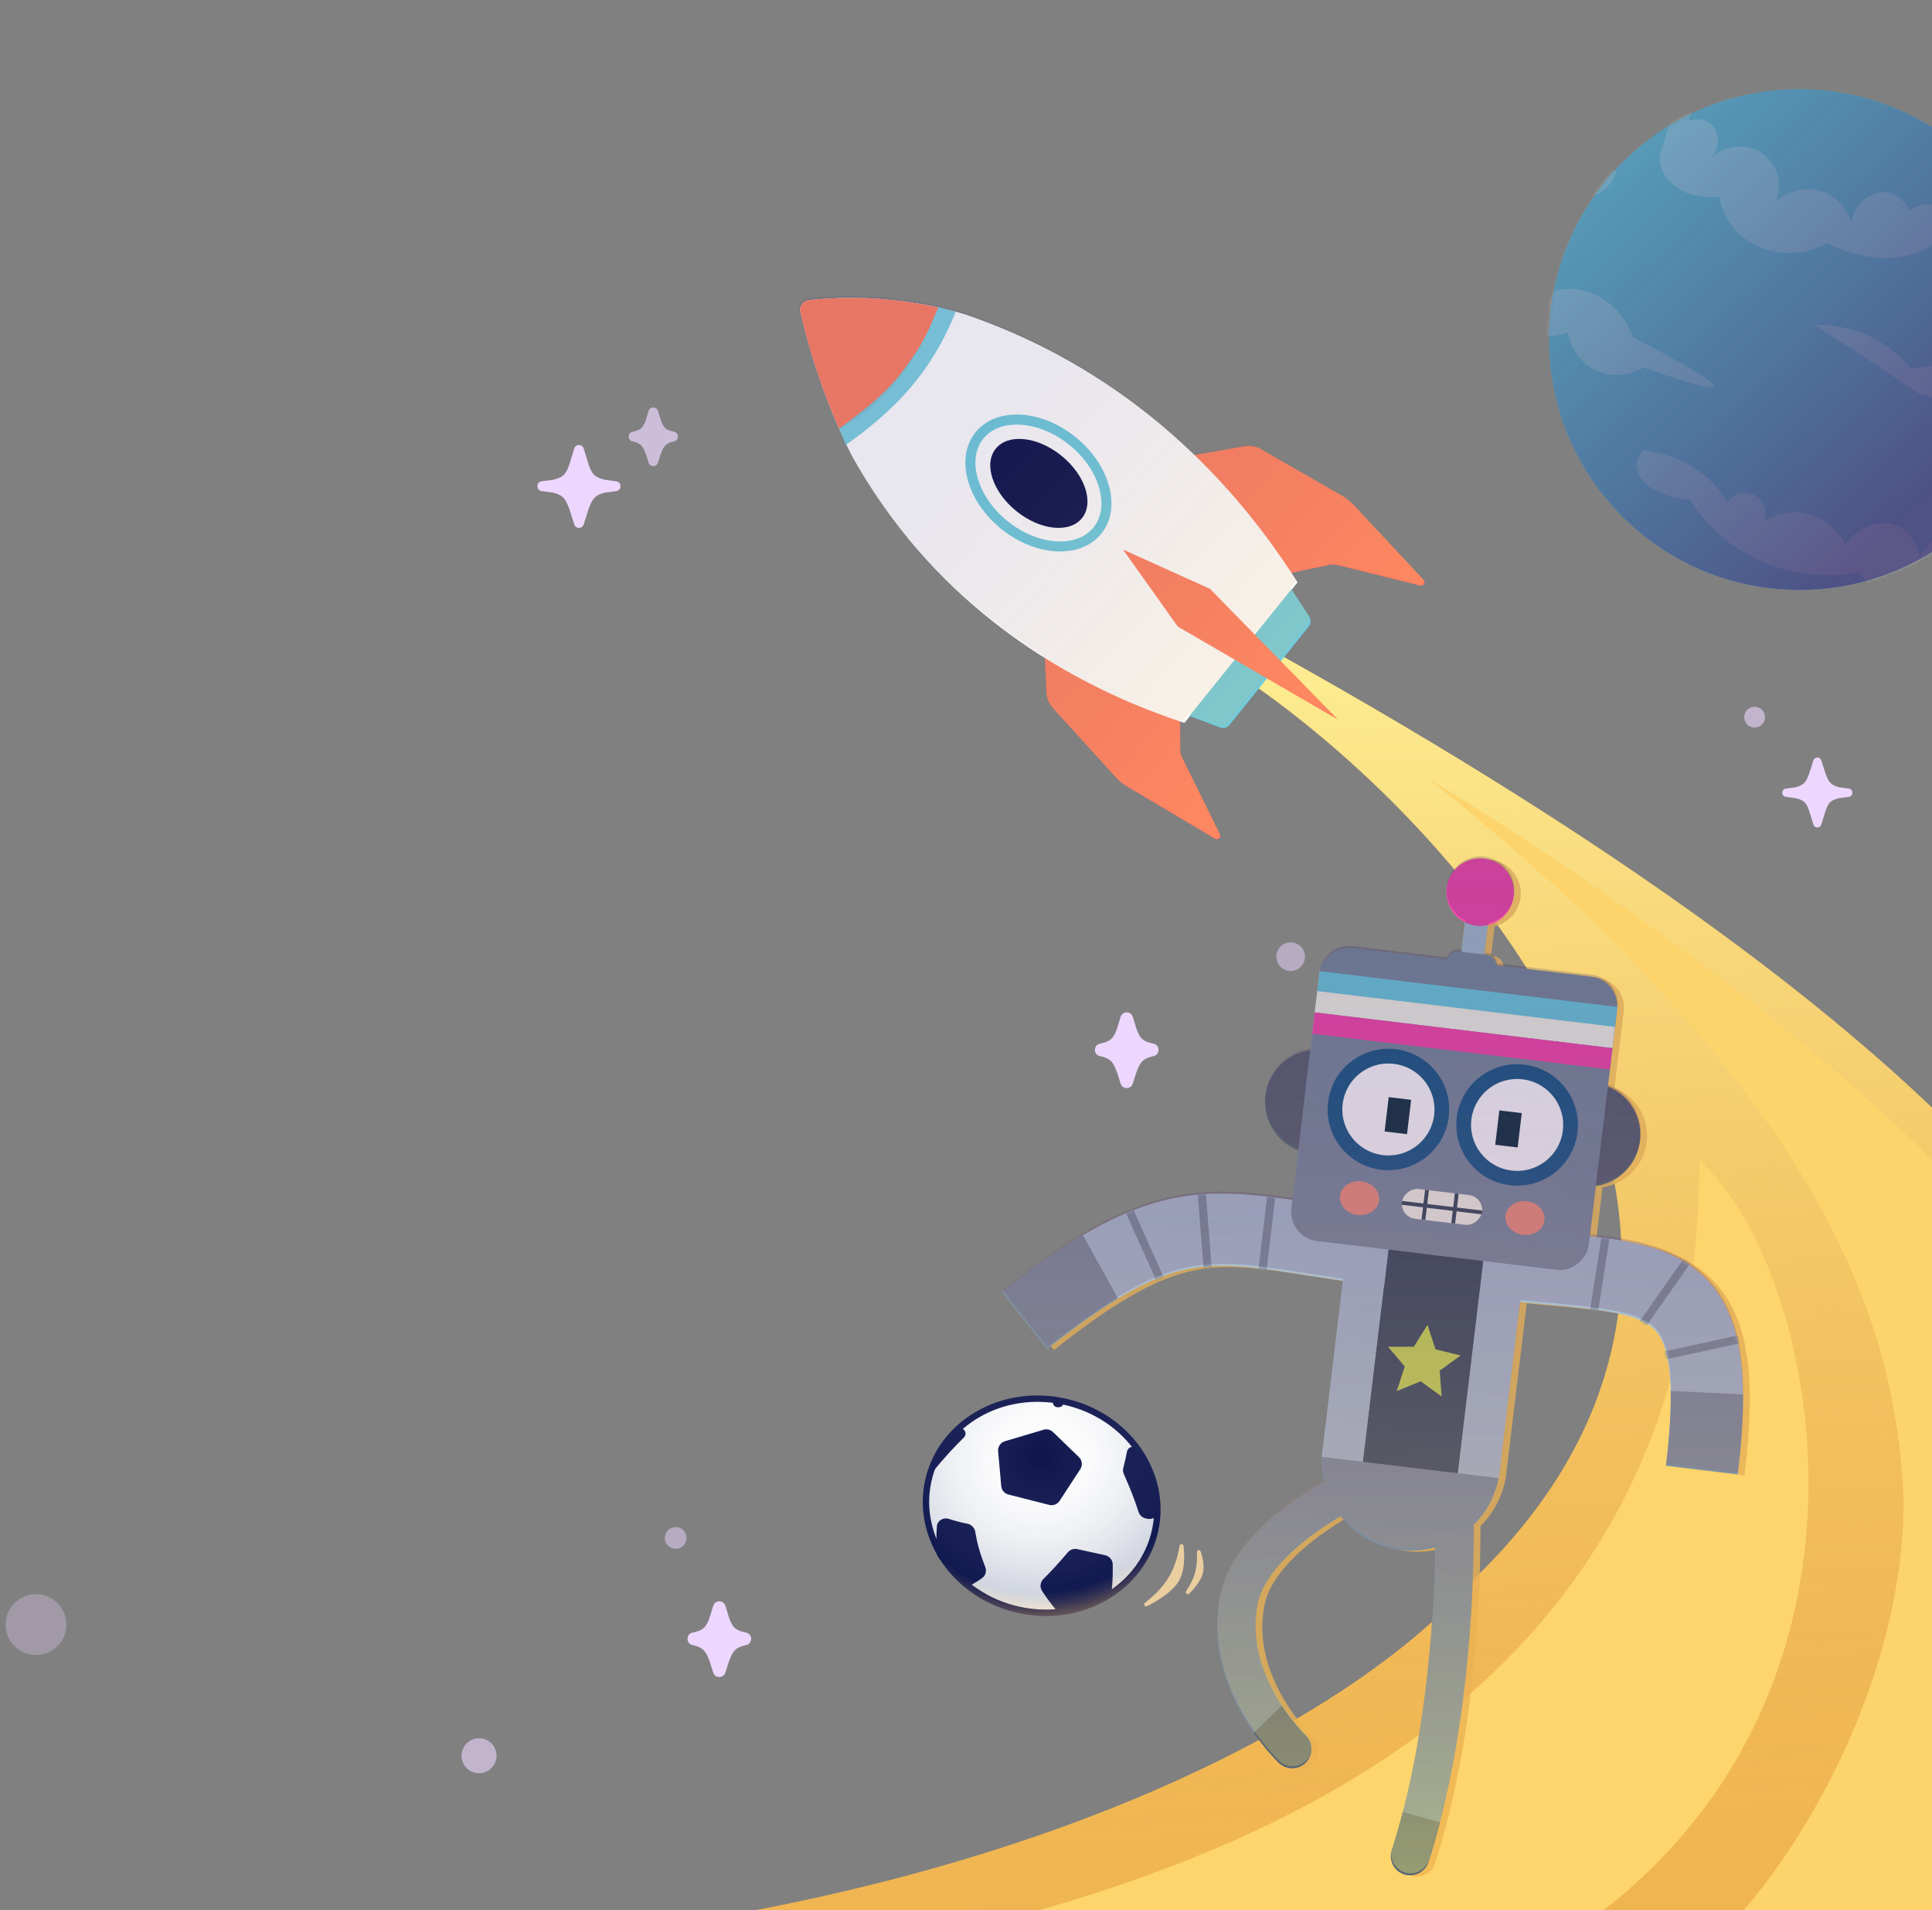 <svg width="607" height="600" viewBox="0 0 607 600" fill="none" xmlns="http://www.w3.org/2000/svg">
<rect x="0" y="0" width="607" height="600" fill="#808080" stroke="none"/>
<g clip-path="url(#clip0_1701_2613)">
<path d="M565.338 185.323C608.782 185.323 644 150.105 644 106.662C644 63.218 608.782 28 565.338 28C521.895 28 486.677 63.218 486.677 106.662C486.677 150.105 521.895 185.323 565.338 185.323Z" fill="#6FCDDF"/>
<mask id="mask0_1701_2613" style="mask-type:alpha" maskUnits="userSpaceOnUse" x="486" y="28" width="159" height="158">
<path d="M565.338 185.323C608.782 185.323 644 150.105 644 106.662C644 63.218 608.782 28 565.338 28C521.895 28 486.677 63.218 486.677 106.662C486.677 150.105 521.895 185.323 565.338 185.323Z" fill="#6FCDDF"/>
</mask>
<g mask="url(#mask0_1701_2613)">
<path opacity="0.3" d="M629.16 146.996C630.242 147.126 632.708 159.414 626.174 169.841C622.194 176.158 616.526 179.187 613.756 180.442C613.107 182.043 610.771 187.105 605.579 189.139C598.742 191.822 589.526 188.317 584.334 179.793C579.574 180.615 563.435 182.865 547.599 173.346C538.859 168.067 533.624 161.318 530.898 157.034C521.119 156.212 514.499 151.496 514.196 146.693C514.11 145.741 514.239 143.924 516.057 141.544C519.085 141.76 524.018 142.496 529.34 145.222C536.955 149.159 541.066 154.914 542.796 157.726C544.614 155.044 548.162 154.092 551.017 155.476C554.046 156.947 555.431 160.625 554.133 163.827C555.388 163.048 560.277 160.106 566.724 161.188C575.421 162.659 579.358 170.231 579.791 171.053C584.031 164.952 591.43 162.875 596.709 165.514C601.858 168.067 602.939 174.125 603.069 174.861C609.04 166.942 614.362 163.005 618.256 160.842C619.641 160.063 622.237 158.765 624.617 155.952C628.468 151.409 628.511 146.866 629.16 146.952V146.996Z" fill="#E9F6F9"/>
<path opacity="0.3" d="M507.965 53.434C507.792 54.126 506.581 58.583 502.081 60.876C496.716 63.559 491.567 60.66 491.177 60.443C491.264 61.395 491.74 66.544 488.365 69.919C484.384 73.857 476.553 73.987 470.495 68.924C472.702 70.309 473.827 72.905 473.308 75.458C472.832 77.924 470.971 79.871 468.505 80.433C469.11 80.304 474.476 79.222 478.976 82.986C483.735 87.01 483.259 92.938 483.216 93.457C485.25 92.332 489.836 90.169 495.547 90.904C503.336 91.899 510.042 97.741 513.071 105.918C530.551 115.091 539.075 120.24 538.513 121.452C538.037 122.49 530.681 120.5 516.359 115.394C511.427 118.423 505.24 118.596 500.35 115.827C493.99 112.192 492.821 105.356 492.692 104.491C482.956 107.346 474.13 104.62 471.144 98.952C470.582 97.871 469.543 95.318 470.279 91.294C469.933 91.207 461.755 89.044 459.938 81.948C459.202 79.135 459.765 76.669 460.24 75.284C455.568 72.818 454.096 66.934 456.649 62.953C458.899 59.448 463.875 58.107 468.029 60.227C469.803 57.804 472.702 54.689 477.029 53.477C481.355 52.266 484.557 53.694 489.23 54.472C493.471 55.165 499.701 55.511 507.922 53.391L507.965 53.434Z" fill="#E9F6FB"/>
<path opacity="0.3" d="M646.683 93.465C650.924 96.32 658.496 102.248 664.121 112.503C668.447 120.378 669.962 127.69 670.524 132.363C670.524 133.315 670.265 138.896 666.024 142.098C661.265 145.69 653.303 144.911 647.722 139.286C644.217 140.497 639.544 141.406 634.525 140.151C627.689 138.42 625.352 133.791 617.088 129.118C613.583 127.127 608.954 125.051 602.982 123.753C598.569 120.724 594.026 117.695 589.483 114.666C582.906 110.296 576.373 106.099 569.926 102.032C573.949 101.945 582.646 102.335 591.343 107.787C595.584 110.426 598.569 113.498 600.516 115.921C601.598 115.661 619.9 111.335 629.506 122.368C630.891 123.969 632.578 126.392 633.66 129.94C636.515 128.382 641.751 126.002 648.457 126.132C650.967 126.132 653.174 126.522 654.991 126.998C653.736 125.656 652.049 123.536 651.183 120.551C649.106 113.758 653.13 109.388 651.659 102.465C651.183 100.171 649.972 97.013 646.64 93.551L646.683 93.465Z" fill="#E9F6F9"/>
<path opacity="0.3" d="M550.412 26.271C546.821 25.665 543.965 26.141 542.321 26.573C540.936 26.92 536.479 28.218 533.191 32.458C531.547 34.621 530.768 36.741 530.422 38.039C530.725 37.91 534.446 36.568 537.215 38.602C539.984 40.679 540.763 45.482 538.08 49.376C542.494 45.265 549.2 44.919 553.96 48.381C558.503 51.712 560.19 57.813 558.07 63.135C562.657 59.284 568.887 58.333 573.95 60.712C579.618 63.352 581.349 68.976 581.608 69.885C582.733 63.828 587.796 59.933 592.512 60.409C597.315 60.885 599.824 65.688 600.041 66.078C600.733 65.602 603.329 63.827 606.877 64.26C609.689 64.606 613.324 66.337 613.8 68.803C614.535 72.698 607.266 77.111 603.416 78.841C591.906 83.99 579.315 78.971 573.95 76.418C571.83 77.587 567.07 79.837 560.796 79.447C558.849 79.317 551.234 78.755 545.436 72.481C541.672 68.414 540.503 63.957 540.071 61.837C531.114 62.789 523.975 58.505 521.985 52.837C521.206 50.631 521.379 47.948 522.85 44.616C524.754 35.184 530.941 27.828 538.902 25.751C543.705 24.497 547.946 25.492 550.369 26.314L550.412 26.271Z" fill="#E9F6FB"/>
</g>
<path opacity="0.6" d="M565.338 185.323C608.782 185.323 644 150.105 644 106.662C644 63.218 608.782 28 565.338 28C521.895 28 486.677 63.218 486.677 106.662C486.677 150.105 521.895 185.323 565.338 185.323Z" fill="url(#paint0_linear_1701_2613)"/>
<path fill-rule="evenodd" clip-rule="evenodd" d="M183.38 140.879C182.931 139.421 180.867 139.421 180.418 140.879L178.787 146.175C177.662 149.167 176.891 149.977 173.637 150.73L170.185 151.19C168.392 151.429 168.392 154.023 170.185 154.262L173.63 154.721C176.902 155.496 177.667 156.676 178.8 159.699L178.808 159.678L180.423 164.748C180.881 166.187 182.917 166.187 183.375 164.748L184.99 159.678L184.998 159.699C186.131 156.676 186.896 155.496 190.167 154.721L193.613 154.262C195.406 154.023 195.406 151.429 193.613 151.19L190.16 150.73C186.907 149.977 186.136 149.167 185.01 146.175L183.38 140.879Z" fill="#EDD7FF"/>
<path opacity="0.7" fill-rule="evenodd" clip-rule="evenodd" d="M206.732 129.093C206.284 127.636 204.22 127.636 203.771 129.093L202.851 132.08C201.984 134.386 201.388 135.01 198.881 135.591L198.855 135.594C197.062 135.833 197.062 138.427 198.855 138.666L198.874 138.669C201.398 139.267 201.988 140.177 202.862 142.508L202.868 142.492L203.775 145.341C204.234 146.78 206.27 146.78 206.728 145.341L207.636 142.492L207.642 142.508C208.516 140.177 209.106 139.267 211.629 138.669L211.649 138.666C213.442 138.427 213.442 135.833 211.649 135.594L211.622 135.591C209.114 135.01 208.519 134.385 207.651 132.078L206.732 129.093Z" fill="#EDD7FF"/>
<path fill-rule="evenodd" clip-rule="evenodd" d="M227.905 504.411C227.325 502.53 224.661 502.53 224.082 504.411L222.896 508.264C221.775 511.242 221.008 512.048 217.769 512.798L217.736 512.803C215.422 513.111 215.422 516.459 217.736 516.768L217.762 516.771C221.019 517.543 221.78 518.718 222.908 521.726L222.916 521.706L224.088 525.384C224.679 527.241 227.307 527.241 227.899 525.384L229.071 521.706L229.078 521.726C230.206 518.718 230.968 517.543 234.225 516.771L234.251 516.768C236.565 516.459 236.565 513.111 234.251 512.803L234.218 512.798C230.979 512.048 230.211 511.242 229.091 508.264L227.905 504.411Z" fill="#EDD7FF"/>
<path fill-rule="evenodd" clip-rule="evenodd" d="M355.905 319.411C355.325 317.53 352.661 317.53 352.082 319.411L350.896 323.264C349.775 326.242 349.008 327.048 345.769 327.798L345.736 327.803C343.422 328.111 343.422 331.459 345.736 331.768L345.762 331.771C349.019 332.543 349.78 333.718 350.908 336.726L350.916 336.706L352.088 340.384C352.679 342.241 355.307 342.241 355.899 340.384L357.071 336.706L357.078 336.726C358.206 333.718 358.968 332.543 362.225 331.771L362.251 331.768C364.565 331.459 364.565 328.111 362.251 327.803L362.218 327.798C358.979 327.048 358.211 326.242 357.091 323.264L355.905 319.411Z" fill="#EDD7FF"/>
<path fill-rule="evenodd" clip-rule="evenodd" d="M569.729 259C570.108 260.231 571.85 260.231 572.229 259L573.605 254.53C574.555 252.005 575.206 251.322 577.951 250.686L580.865 250.298C582.379 250.096 582.379 247.907 580.865 247.705L577.957 247.318C575.196 246.663 574.551 245.668 573.594 243.117L573.588 243.134L572.225 238.855C571.838 237.641 570.12 237.641 569.733 238.855L568.37 243.134L568.363 243.117C567.407 245.668 566.761 246.663 564 247.318L561.092 247.705C559.579 247.907 559.579 250.096 561.092 250.298L564.006 250.686C566.752 251.322 567.403 252.005 568.353 254.53L569.729 259Z" fill="#EDD7FF"/>
<circle opacity="0.5" cx="405.5" cy="300.5" r="4.5" fill="#EDD7FF"/>
<circle opacity="0.6" cx="551.269" cy="225.269" r="3.269" transform="rotate(-180 551.269 225.269)" fill="#EDD7FF"/>
<circle opacity="0.6" cx="150.508" cy="551.507" r="5.5" transform="rotate(-168.219 150.508 551.507)" fill="#EDD7FF"/>
<circle opacity="0.3" cx="11.306" cy="510.306" r="9.556" transform="rotate(-168.219 11.306 510.306)" fill="#EDD7FF"/>
<circle opacity="0.5" cx="212.277" cy="483.086" r="3.422" transform="rotate(-168.219 212.277 483.086)" fill="#EDD7FF"/>
<path fill-rule="evenodd" clip-rule="evenodd" d="M394.398 215.454C471.17 269.596 570 395 461.59 497.41L461.594 497.762C421.984 542.548 308.06 603.804 127.499 613L122 624.5L462.886 616.368L462.908 618.361L671.636 616.086L669.69 437.575C662.643 405.895 617.701 326.098 402.704 206.009L394.398 215.454Z" fill="#EFB450"/>
<path fill-rule="evenodd" clip-rule="evenodd" d="M394.398 215.454C471.17 269.596 570 395 461.59 497.41L461.594 497.762C421.984 542.548 308.06 603.804 127.499 613L122 624.5L462.886 616.368L462.908 618.361L671.636 616.086L669.69 437.575C662.643 405.895 617.701 326.098 402.704 206.009L394.398 215.454Z" fill="url(#paint1_linear_1701_2613)"/>
<path d="M638.338 401.436C600.112 344.249 495.93 272.98 448.616 244.494C581.777 350.249 595.591 424.903 598.081 469.879C598.74 530.375 561.702 588.282 539.588 608.524L615.584 607.696L640.07 560.427C671.223 482.483 651.895 421.956 638.338 401.436Z" fill="#FDD46C"/>
<path d="M469.723 621.287C605 554 574 400 533.929 364.463C533.929 592 278.001 609.5 192 628.5L469.723 621.287Z" fill="#FDD56C"/>
<path d="M327.639 190.861L328.786 217.52C328.855 219.306 329.57 221.054 330.795 222.375L350.801 244.399C351.749 245.441 352.833 246.314 354.053 247.017L381.778 263.476C382.672 264.029 383.769 263.014 383.296 262.075L371.459 238.086C371.027 237.236 370.799 236.271 370.822 235.341L370.733 218.186L327.7 190.855L327.639 190.861Z" fill="#FF5F3C"/>
<path d="M327.639 190.861L328.786 217.52C328.855 219.306 329.57 221.054 330.795 222.375L350.801 244.399C351.749 245.441 352.833 246.314 354.053 247.017L381.778 263.476C382.672 264.029 383.769 263.014 383.296 262.075L371.459 238.086C371.027 237.236 370.799 236.271 370.822 235.341L370.733 218.186L327.7 190.855L327.639 190.861Z" fill="white" fill-opacity="0.2"/>
<path d="M364.754 144.762L391.043 140.192C392.802 139.878 394.662 140.203 396.214 141.118L422.002 155.961C423.222 156.665 424.306 157.537 425.254 158.579L447.252 182.151C447.983 182.907 447.225 184.195 446.207 183.934L420.244 177.49C419.322 177.25 418.33 177.233 417.426 177.455L400.648 181.029L364.76 144.823L364.754 144.762Z" fill="#FF5F3C"/>
<path d="M364.754 144.762L391.043 140.192C392.802 139.878 394.662 140.203 396.214 141.118L422.002 155.961C423.222 156.665 424.306 157.537 425.254 158.579L447.252 182.151C447.983 182.907 447.225 184.195 446.207 183.934L420.244 177.49C419.322 177.25 418.33 177.233 417.426 177.455L400.648 181.029L364.76 144.823L364.754 144.762Z" fill="white" fill-opacity="0.2"/>
<path d="M407.629 182.966L372.124 227.067C350.611 220.019 314.571 204.458 285.729 169.625C278.151 160.454 272.155 151.328 267.428 142.777C264.108 136.085 260.736 128.346 257.687 119.583C255.001 111.894 252.979 104.628 251.458 97.988C251.049 96.208 252.284 94.466 254.118 94.268C261.122 93.543 269.592 93.216 279.123 94.135C288.431 94.985 296.446 96.749 302.994 98.67C312.369 101.864 322.441 106.065 332.855 111.713C371.553 132.709 394.897 162.723 407.69 182.96L407.629 182.966Z" fill="white"/>
<path d="M294.885 96.608C290.135 95.574 284.874 94.689 279.124 94.135C269.626 93.243 261.156 93.57 254.119 94.268C252.284 94.466 251.05 96.207 251.458 97.988C252.98 104.627 255.001 111.893 257.687 119.582C259.606 125.035 261.634 130.073 263.684 134.738C278.724 126.805 288.738 112.426 294.851 96.58L294.885 96.608Z" fill="#FF5F3C"/>
<path d="M294.885 96.608C290.135 95.574 284.874 94.689 279.124 94.135C269.626 93.243 261.156 93.57 254.119 94.268C252.284 94.466 251.05 96.207 251.458 97.988C252.98 104.627 255.001 111.893 257.687 119.582C259.606 125.035 261.634 130.073 263.684 134.738C278.724 126.805 288.738 112.426 294.851 96.58L294.885 96.608Z" fill="white" fill-opacity="0.2"/>
<path d="M411.139 196.844L386.351 227.633C385.615 228.548 384.384 228.897 383.258 228.493L373.714 224.884L405.756 185.086L411.318 193.639C411.981 194.619 411.875 195.93 411.139 196.844Z" fill="#6FCDDF"/>
<path opacity="0.9" d="M263.597 134.687C268.539 130.906 277.202 124.905 283.223 117.08C285.391 114.248 287.315 111.443 288.974 108.758C291.731 104.224 293.264 100.015 294.796 96.448C296.54 96.847 298.496 97.567 300.24 97.966C297.906 103.847 294.276 111.464 287.799 119.648C280.811 128.536 271.174 136.021 265.73 139.733C265.062 138.413 264.957 137.514 264.289 136.195L263.597 134.687Z" fill="#6FCDDF"/>
<path d="M342.721 164.986C347.405 159.168 343.892 148.568 334.876 141.308C325.859 134.049 314.753 132.881 310.069 138.699C305.385 144.516 308.898 155.117 317.914 162.376C326.931 169.635 338.037 170.804 342.721 164.986Z" fill="white"/>
<path d="M339.944 162.75C343.829 157.924 340.913 149.128 333.43 143.104C325.948 137.08 316.732 136.109 312.846 140.935C308.961 145.761 311.877 154.557 319.36 160.582C326.842 166.606 336.058 167.577 339.944 162.75Z" fill="#0E144C"/>
<path d="M336.905 138.489C342.131 142.696 345.564 148.016 346.94 153.157C348.316 158.299 347.617 163.141 344.793 166.648C341.97 170.155 337.389 171.872 332.072 171.625C326.756 171.379 320.825 169.16 315.599 164.953C310.373 160.746 306.94 155.425 305.564 150.284C304.188 145.142 304.888 140.3 307.711 136.794C310.534 133.287 315.115 131.57 320.433 131.817C325.749 132.063 331.679 134.281 336.905 138.489Z" stroke="#6FCDDF" stroke-width="3.149"/>
<path d="M352.857 172.644L370.065 196.826L420.284 225.979L380.166 184.973L352.857 172.644Z" fill="#FF5F3C"/>
<path d="M352.857 172.644L370.065 196.826L420.284 225.979L380.166 184.973L352.857 172.644Z" fill="white" fill-opacity="0.2"/>
<path opacity="0.15" d="M407.249 182.393L405.45 184.627L410.938 193.066C411.601 194.046 411.495 195.357 410.759 196.271L402.02 207.126L419.904 225.406L397.687 212.508L385.971 227.06C385.235 227.975 384.004 228.324 382.878 227.92L373.462 224.36L371.744 226.494C371.301 226.349 370.852 226.2 370.397 226.047L370.442 234.768C370.419 235.698 370.647 236.663 371.079 237.513L382.916 261.502C383.389 262.441 382.292 263.456 381.398 262.903L353.673 246.444C352.452 245.741 351.369 244.868 350.421 243.826L330.415 221.802C329.19 220.481 328.475 218.733 328.406 216.947L327.941 206.145C313.64 197.208 298.721 185.201 285.349 169.052C277.771 159.881 271.776 150.755 267.048 142.204C266.538 141.176 266.027 140.124 265.516 139.046L265.35 139.16C265.015 138.5 264.822 137.945 264.629 137.391C264.436 136.836 264.242 136.282 263.908 135.622L263.216 134.114L263.247 134.09C261.202 129.459 259.193 124.43 257.307 119.01C254.621 111.321 252.599 104.055 251.078 97.415C250.858 96.457 251.114 95.51 251.683 94.809C252.172 94.207 252.891 93.786 253.739 93.695L253.825 93.686C260.769 92.971 269.147 92.65 278.568 93.545L278.744 93.561L278.832 93.57C284.506 94.092 289.698 94.954 294.369 95.983L294.416 95.875C295.243 96.064 296.118 96.326 296.995 96.591C298.973 97.072 300.847 97.579 302.614 98.097C311.989 101.291 322.061 105.492 332.475 111.14C349.434 120.341 363.444 131.274 374.91 142.357L390.662 139.619C392.422 139.305 394.282 139.63 395.834 140.545L421.622 155.388C422.842 156.092 423.926 156.964 424.873 158.006L446.872 181.578C447.603 182.334 446.845 183.622 445.827 183.361L419.864 176.917C418.941 176.677 417.95 176.66 417.046 176.882L405.369 179.369C406.042 180.397 406.688 181.403 407.31 182.387L407.249 182.393Z" fill="url(#paint2_linear_1701_2613)"/>
<path d="M359.802 503.403C366.497 498.127 369.219 493.371 370.59 485.612C370.733 484.803 371.742 484.767 371.838 485.583C372.22 488.828 372.281 493.448 370.312 496.725C368.389 499.926 364.043 502.66 360.426 504.507C359.642 504.908 359.11 503.948 359.802 503.403Z" fill="#EACE9F"/>
<path d="M372.745 499.668C375.424 495.67 376.296 492.253 376.058 487.672C376.015 486.852 376.959 486.58 377.226 487.357C377.947 489.462 378.511 492.148 377.853 494.429C377.244 496.539 375.463 498.736 373.644 500.545C373.019 501.167 372.254 500.401 372.745 499.668Z" fill="#EACE9F"/>
<path d="M362.903 480.784C358.956 498.766 339.854 509.996 320.099 505.66C300.343 501.324 287.7 483.126 291.647 465.144C295.593 447.162 314.696 435.932 334.451 440.268C354.206 444.604 366.85 462.801 362.903 480.784Z" fill="white" stroke="#0F154D" stroke-width="2"/>
<path d="M314.574 466.816L313.59 455.854C313.462 454.432 314.354 453.117 315.723 452.71L327.883 449.097C328.921 448.789 330.044 449.064 330.822 449.816L338.98 457.698C340.015 458.698 340.194 460.292 339.406 461.497L332.901 471.45C332.2 472.523 330.893 473.032 329.651 472.716L316.823 469.455C315.589 469.142 314.688 468.084 314.574 466.816Z" fill="#0E144C"/>
<path d="M327.388 499.703C328.751 501.812 329.977 503.49 331.792 505.698C332.488 506.546 333.6 506.929 334.676 506.715L334.709 506.709C339.749 505.707 343.374 504.987 348.058 501.843C348.73 501.392 349.168 500.667 349.263 499.862C349.603 496.978 349.605 494.506 349.604 491.475C349.603 490.06 348.62 488.831 347.238 488.528L338.446 486.598C337.354 486.359 336.22 486.748 335.498 487.602C332.808 490.78 330.789 493.012 327.815 495.989C326.825 496.98 326.627 498.526 327.388 499.703Z" fill="#0E144C"/>
<path d="M359.935 476.942L360.51 477.068C362.315 477.464 364.064 476.148 364.039 474.3C363.955 468.045 362.397 463.264 357.582 455.349C357.313 454.906 356.871 454.592 356.364 454.481C355.299 454.247 354.257 454.951 354.06 456.024C353.755 457.683 353.455 459.077 352.942 460.993C352.762 461.665 352.812 462.381 353.091 463.019C355.183 467.785 356.384 470.803 357.702 474.899C358.033 475.927 358.88 476.71 359.935 476.942Z" fill="#0E144C"/>
<path d="M332.519 442.038L332.25 442.035C331.985 442.032 331.726 441.955 331.502 441.813C330.297 441.047 330.849 439.278 332.263 439.473C332.495 439.506 332.724 439.54 332.95 439.577C334.731 439.869 334.323 442.061 332.519 442.038Z" fill="#0E144C"/>
<path d="M293.333 461.962C296.942 457.631 299.12 455.213 302.836 451.529C303.069 451.298 303.231 451.005 303.301 450.684C303.636 449.161 301.932 448.06 300.748 449.075C296.665 452.573 294.533 455.863 292.232 461.3C292.075 461.673 292.296 462.096 292.691 462.183C292.929 462.235 293.177 462.149 293.333 461.962Z" fill="#0E144C"/>
<path d="M294.359 479.408C294.121 482.002 294.242 484.333 294.282 487.484C294.29 488.113 294.491 488.728 294.865 489.234C297.007 492.127 298.409 493.724 301.855 497.162C302.837 498.142 304.369 498.315 305.567 497.616C306.641 496.99 307.597 496.422 308.723 495.548C309.711 494.782 310 493.437 309.554 492.269C307.798 487.668 307.004 484.754 306.41 481.185C306.196 479.9 305.211 478.879 303.934 478.621C301.697 478.171 299.988 477.71 298.151 477.113C296.411 476.547 294.527 477.585 294.359 479.408Z" fill="#0E144C"/>
<ellipse cx="327.275" cy="472.964" rx="37.476" ry="34.474" transform="rotate(12.379 327.275 472.964)" fill="url(#paint3_radial_1701_2613)"/>
<g style="mix-blend-mode:overlay" opacity="0.8">
<path d="M456.623 279.358C456.075 283.921 458.505 288.155 462.384 290.112L461.272 299.371L460.434 299.27C458.719 299.064 457.144 300.135 456.664 301.736L426.988 298.172C421.9 297.562 417.281 301.191 416.67 306.278L413.773 330.401C406.547 331.332 400.595 337.061 399.687 344.624C398.779 352.188 403.206 359.163 410.006 361.778L408.143 377.3C407.687 377.233 407.232 377.166 406.778 377.101C397.302 375.738 388.311 374.805 379.126 375.588C360.089 377.211 342.61 385.973 317.018 406.3L331.134 424.072C355.542 404.685 368.705 399.254 381.053 398.202C387.56 397.648 394.447 398.257 403.547 399.566C406.371 399.972 409.458 400.454 412.791 400.975C416.283 401.521 420.046 402.109 424.061 402.696L417.42 458.007L417.485 458.015C417.35 460.642 417.585 463.213 418.148 465.674C415.456 467.242 412.439 469.126 409.358 471.294C404.42 474.767 399.172 479.067 394.819 484.072C390.487 489.052 386.778 495.031 385.425 501.851C382.448 516.854 387.315 530.064 392.549 539.186C395.185 543.782 397.99 547.477 400.14 550.031C401.218 551.312 402.141 552.317 402.809 553.015C403.144 553.365 403.415 553.639 403.611 553.833C403.709 553.93 403.788 554.007 403.848 554.064C403.877 554.093 403.902 554.116 403.921 554.135L403.955 554.167L403.959 554.171C403.961 554.173 403.962 554.174 408.104 549.783L403.962 554.174C406.388 556.461 410.208 556.349 412.495 553.924C414.779 551.502 414.67 547.688 412.254 545.4L412.234 545.381C412.222 545.369 412.205 545.353 412.183 545.331C412.162 545.31 412.136 545.285 412.106 545.255C411.983 545.134 411.789 544.938 411.533 544.671C411.022 544.137 410.272 543.322 409.375 542.256C407.575 540.118 405.219 537.013 403.02 533.179C398.581 525.441 395.069 515.272 397.266 504.2C398.068 500.159 400.404 496.045 403.927 491.995C407.429 487.97 411.846 484.303 416.304 481.168C418.738 479.456 421.141 477.932 423.349 476.621C427.777 482.316 434.391 486.308 442.12 487.236C445.89 487.689 449.576 487.37 453.018 486.404C452.937 492.04 452.724 498.824 452.264 506.38C450.931 528.236 447.541 556.259 439.406 581.566C438.386 584.74 440.131 588.139 443.305 589.16C446.479 590.18 449.879 588.434 450.899 585.26C459.473 558.588 462.953 529.437 464.313 507.115C464.996 495.92 465.149 486.37 465.132 479.608L465.131 479.365C469.062 475.491 471.878 470.436 472.971 464.677L473.035 464.685L473.244 462.945L473.256 462.85L473.266 462.767C473.273 462.708 473.28 462.649 473.287 462.59L479.674 409.395C482.013 409.62 484.269 409.826 486.436 410.023L487.24 410.096C492.654 410.587 497.395 411.017 501.692 411.551C511.001 412.705 516.376 414.175 519.759 416.305C522.363 417.944 524.635 420.498 525.964 426.835C527.415 433.754 527.519 444.339 525.546 460.776L548.08 463.482C550.136 446.359 550.404 432.797 548.177 422.177C545.827 410.974 540.581 402.594 531.85 397.098C523.897 392.091 514.12 390.223 504.486 389.027C503.545 388.911 502.587 388.799 501.614 388.69L503.505 372.947C510.629 371.928 516.468 366.24 517.367 358.754C518.266 351.269 513.939 344.36 507.259 341.683L510.162 317.504C510.773 312.416 507.143 307.797 502.056 307.186L472.383 303.623C472.295 301.955 471.019 300.541 469.304 300.335L468.464 300.234L469.575 290.975C473.807 289.992 477.17 286.454 477.718 281.891C478.418 276.066 474.262 270.776 468.437 270.077C462.612 269.377 457.322 273.533 456.623 279.358Z" fill="url(#paint4_linear_1701_2613)"/>
</g>
<circle r="28.008" transform="matrix(-0.993 -0.119 -0.119 0.993 443.334 459.033)" fill="#7D8E9E"/>
<path d="M478.222 403.4C480.066 388.043 469.111 374.098 453.753 372.254C438.395 370.41 424.451 381.365 422.607 396.723L415.296 457.612L470.911 464.29L478.222 403.4Z" fill="#AABFD0"/>
<path d="M428.241 459.166L457.967 462.735L466.285 393.456L436.56 389.887L428.241 459.166Z" fill="#3A4D5C"/>
<circle r="14.97" transform="matrix(-0.993 -0.119 -0.119 0.993 451.307 392.63)" fill="#3A4D5C"/>
<path d="M428.243 459.166L457.968 462.735L466.287 393.456L436.561 389.887L428.243 459.166Z" fill="#3A4D5C"/>
<path d="M448.487 416.123L444.213 423.027L436.093 423.036L441.339 429.235L438.838 436.96L446.354 433.886L452.929 438.652L452.328 430.554L458.892 425.774L451.005 423.843L448.487 416.123Z" fill="#C9DB53"/>
<path fill-rule="evenodd" clip-rule="evenodd" d="M523.84 426.439C525.29 433.358 525.395 443.943 523.421 460.381L545.955 463.087C548.011 445.963 548.279 432.402 546.052 421.782C543.703 410.578 538.456 402.199 529.725 396.702C521.773 391.696 511.996 389.827 502.362 388.632C497.68 388.051 492.589 387.589 487.313 387.111C486.997 387.082 486.681 387.054 486.364 387.025C480.683 386.509 474.674 385.954 468.229 385.18L465.523 407.714C472.328 408.531 478.628 409.112 484.311 409.628C484.581 409.652 484.849 409.676 485.116 409.701C490.529 410.192 495.27 410.622 499.568 411.155C508.877 412.31 514.252 413.78 517.634 415.909C520.239 417.549 522.511 420.103 523.84 426.439Z" fill="#AABFD0"/>
<mask id="mask1_1701_2613" style="mask-type:alpha" maskUnits="userSpaceOnUse" x="465" y="385" width="83" height="79">
<path fill-rule="evenodd" clip-rule="evenodd" d="M523.84 426.439C525.291 433.358 525.395 443.943 523.422 460.381L545.956 463.087C548.012 445.963 548.28 432.402 546.053 421.782C543.703 410.579 538.457 402.199 529.726 396.703C521.773 391.696 511.996 389.827 502.362 388.632C497.68 388.051 492.589 387.59 487.313 387.111C486.997 387.083 486.681 387.054 486.364 387.025C480.683 386.509 474.675 385.954 468.229 385.18L465.523 407.714C472.328 408.531 478.628 409.112 484.312 409.628C484.581 409.652 484.85 409.677 485.116 409.701C490.53 410.192 495.271 410.622 499.568 411.155C508.877 412.31 514.252 413.78 517.634 415.909C520.239 417.549 522.511 420.103 523.84 426.439Z" fill="#AABFD0"/>
</mask>
<g mask="url(#mask1_1701_2613)">
<line y1="-1.276" x2="28.099" y2="-1.276" transform="matrix(-0.977 0.212 0.212 0.977 547.012 421.873)" stroke="#7D8E9E" stroke-width="2.552"/>
<line y1="-1.276" x2="30.138" y2="-1.276" transform="matrix(-0.574 0.819 0.819 0.574 533.398 393.489)" stroke="#7D8E9E" stroke-width="2.552"/>
<line y1="-1.276" x2="27.783" y2="-1.276" transform="matrix(-0.154 0.988 0.988 0.154 505.964 387.034)" stroke="#7D8E9E" stroke-width="2.552"/>
</g>
<path fill-rule="evenodd" clip-rule="evenodd" d="M523.421 460.381C524.587 450.677 525.027 443.012 524.895 436.937L547.608 437.995C547.674 445.353 547.084 453.683 545.955 463.087L523.421 460.381Z" fill="#7D8E9E"/>
<path fill-rule="evenodd" clip-rule="evenodd" d="M378.928 397.807C366.58 398.859 353.418 404.29 329.009 423.677L314.894 405.905C340.485 385.578 357.965 376.815 377.001 375.193C386.187 374.41 395.177 375.343 404.653 376.706C407.967 377.182 411.299 377.704 414.766 378.247C421.559 379.31 428.867 380.454 437.557 381.497L434.851 404.031C425.795 402.944 417.684 401.676 410.667 400.58C407.333 400.059 404.246 399.576 401.422 399.17C392.322 397.862 385.435 397.252 378.928 397.807Z" fill="#AABFD0"/>
<mask id="mask2_1701_2613" style="mask-type:alpha" maskUnits="userSpaceOnUse" x="314" y="374" width="124" height="50">
<path fill-rule="evenodd" clip-rule="evenodd" d="M378.927 397.807C366.579 398.859 353.416 404.29 329.008 423.677L314.892 405.905C340.484 385.578 357.963 376.815 377 375.193C386.185 374.41 395.176 375.343 404.652 376.706C407.965 377.182 411.298 377.704 414.765 378.247C421.557 379.31 428.866 380.454 437.556 381.497L434.85 404.031C425.793 402.944 417.683 401.676 410.665 400.58C407.332 400.059 404.245 399.577 401.421 399.17C392.321 397.862 385.433 397.252 378.927 397.807Z" fill="#AABFD0"/>
</mask>
<g mask="url(#mask2_1701_2613)">
<line y1="-1.276" x2="24.803" y2="-1.276" transform="matrix(-0.41 -0.912 -0.912 0.41 363.518 402.76)" stroke="#7D8E9E" stroke-width="2.552"/>
<line y1="-1.276" x2="25.854" y2="-1.276" transform="matrix(-0.078 -0.997 -0.997 0.078 378.142 398.436)" stroke="#7D8E9E" stroke-width="2.552"/>
<line y1="-1.276" x2="26.559" y2="-1.276" transform="matrix(0.119 -0.993 -0.993 -0.119 395.191 400.24)" stroke="#7D8E9E" stroke-width="2.552"/>
</g>
<path fill-rule="evenodd" clip-rule="evenodd" d="M329.009 423.677C337.681 416.789 344.934 411.663 351.235 407.868L340.246 387.993C332.568 392.555 324.276 398.453 314.894 405.905L329.009 423.677Z" fill="#7D8E9E"/>
<path fill-rule="evenodd" clip-rule="evenodd" d="M450.139 505.985C448.807 527.841 445.416 555.863 437.281 581.171C436.261 584.344 438.007 587.744 441.18 588.764C444.354 589.785 447.754 588.039 448.774 584.865C457.348 558.193 460.828 529.042 462.189 506.72C462.871 495.525 463.024 485.975 463.007 479.213C462.998 475.831 462.947 473.142 462.897 471.291C462.872 470.365 462.847 469.648 462.829 469.158C462.82 468.913 462.812 468.724 462.807 468.594C462.804 468.53 462.802 468.48 462.8 468.445L462.797 468.387C462.797 468.386 462.797 468.385 456.768 468.672L462.797 468.385C462.639 465.055 459.811 462.484 456.481 462.642C453.151 462.801 450.581 465.628 450.739 468.958L450.739 468.958L450.739 468.959L450.739 468.963L450.74 468.989C450.741 469.015 450.743 469.055 450.745 469.11C450.75 469.219 450.757 469.387 450.765 469.612C450.782 470.06 450.805 470.734 450.829 471.615C450.876 473.377 450.926 475.967 450.935 479.244C450.952 485.8 450.803 495.09 450.139 505.985Z" fill="#7D8E9E"/>
<path fill-rule="evenodd" clip-rule="evenodd" d="M434.485 462.904C433.144 459.852 429.582 458.465 426.53 459.807L428.959 465.333C426.53 459.807 426.529 459.808 426.527 459.808L426.514 459.814L426.484 459.827C426.46 459.838 426.428 459.853 426.387 459.871C426.306 459.907 426.191 459.959 426.046 460.025C425.756 460.158 425.342 460.351 424.82 460.601C423.777 461.101 422.302 461.831 420.526 462.775C416.983 464.655 412.192 467.41 407.234 470.898C402.296 474.372 397.048 478.672 392.694 483.676C388.362 488.656 384.653 494.636 383.3 501.456C380.323 516.459 385.191 529.669 390.424 538.791C393.061 543.387 395.866 547.082 398.016 549.636C399.094 550.917 400.017 551.922 400.685 552.62C401.019 552.97 401.291 553.243 401.487 553.438C401.585 553.535 401.664 553.612 401.723 553.669C401.753 553.698 401.777 553.721 401.796 553.739L401.821 553.763L401.831 553.772L401.835 553.776C401.836 553.777 401.838 553.779 405.979 549.387L401.838 553.779C404.264 556.066 408.084 555.954 410.371 553.529C412.655 551.106 412.546 547.293 410.13 545.005C410.127 545.002 410.121 544.996 410.11 544.986C410.086 544.963 410.043 544.921 409.982 544.86C409.859 544.739 409.664 544.543 409.409 544.276C408.898 543.741 408.148 542.927 407.251 541.861C405.45 539.722 403.095 536.617 400.896 532.783C396.457 525.046 392.945 514.877 395.142 503.805C395.944 499.763 398.28 495.65 401.803 491.6C405.304 487.574 409.722 483.908 414.179 480.772C418.617 477.651 422.952 475.155 426.187 473.437C427.8 472.581 429.126 471.925 430.037 471.488C430.493 471.269 430.844 471.106 431.075 471C431.19 470.948 431.275 470.909 431.328 470.885C431.355 470.874 431.373 470.865 431.383 470.861L431.389 470.859C431.389 470.858 431.39 470.858 431.391 470.858C431.391 470.857 431.391 470.857 431.391 470.857C434.441 469.515 435.826 465.955 434.485 462.904Z" fill="#7D8E9E"/>
<path fill-rule="evenodd" clip-rule="evenodd" d="M462.801 468.47C462.802 468.481 462.802 468.494 462.803 468.508C462.803 468.522 462.804 468.538 462.805 468.554C462.803 468.521 462.802 468.493 462.801 468.47ZM437.281 581.171C438.554 577.211 439.71 573.185 440.761 569.127L452.367 572.466C451.281 576.635 450.088 580.779 448.774 584.865C447.754 588.039 444.354 589.785 441.18 588.764C438.007 587.744 436.261 584.344 437.281 581.171Z" fill="#5B6571"/>
<path fill-rule="evenodd" clip-rule="evenodd" d="M398.016 549.636C396.814 548.209 395.408 546.425 393.942 544.328L402.711 535.746C404.336 538.235 405.94 540.304 407.251 541.861C408.148 542.927 408.898 543.742 409.409 544.276C409.664 544.543 409.859 544.739 409.982 544.86C410.043 544.921 410.086 544.963 410.11 544.986C410.121 544.996 410.127 545.003 410.13 545.005C412.546 547.293 412.655 551.107 410.371 553.529C408.084 555.954 404.264 556.066 401.838 553.779L405.979 549.388C401.838 553.779 401.836 553.778 401.835 553.776L401.831 553.772L401.821 553.763L401.796 553.74C401.777 553.721 401.753 553.698 401.723 553.669C401.664 553.612 401.585 553.535 401.487 553.438C401.291 553.244 401.019 552.97 400.685 552.62C400.017 551.922 399.094 550.917 398.016 549.636Z" fill="#5B6571"/>
<circle r="16.297" transform="matrix(-0.993 -0.119 -0.119 0.993 499.061 356.416)" fill="#5B6571"/>
<circle r="16.297" transform="matrix(-0.993 -0.119 -0.119 0.993 413.744 346.172)" fill="#5B6571"/>
<path d="M508.02 317.245L414.528 306.02L410.129 342.664C407.074 368.102 425.22 391.2 450.658 394.254L452.03 394.419C477.468 397.473 500.566 379.328 503.62 353.889L508.02 317.245Z" fill="#7D8E9E"/>
<path d="M405.705 379.512C405.094 384.6 408.723 389.22 413.811 389.83L488.879 398.844C493.966 399.455 498.586 395.825 499.197 390.738L508.037 317.108C508.648 312.021 505.019 307.401 499.932 306.79L424.864 297.777C419.776 297.166 415.157 300.795 414.546 305.883L405.705 379.512Z" fill="#7D8E9E"/>
<path d="M413.841 311.763L507.332 322.988L508.137 316.287L414.645 305.061L413.841 311.763Z" fill="#6FCDDF"/>
<path d="M413.09 318.017L506.581 329.243L507.386 322.541L413.894 311.316L413.09 318.017Z" fill="#F5F6E8"/>
<path d="M412.284 324.718L505.776 335.944L506.581 329.243L413.089 318.017L412.284 324.718Z" fill="#F74CAD"/>
<rect width="25.352" height="9.416" rx="4.708" transform="matrix(-0.993 -0.119 -0.119 0.993 466.2 375.937)" fill="#F5F6E8"/>
<rect width="25.352" height="1.207" transform="matrix(-0.993 -0.119 -0.119 0.993 465.682 380.252)" fill="#3A4D5C"/>
<rect width="1.207" height="9.416" transform="matrix(-0.993 -0.119 -0.119 0.993 458.289 374.987)" fill="#3A4D5C"/>
<rect width="1.207" height="9.416" transform="matrix(-0.993 -0.119 -0.119 0.993 448.941 373.864)" fill="#3A4D5C"/>
<ellipse rx="6.171" ry="5.312" transform="matrix(-0.993 -0.119 -0.119 0.993 427.134 376.353)" fill="#EF937E"/>
<ellipse rx="6.171" ry="5.312" transform="matrix(-0.993 -0.119 -0.119 0.993 479.124 382.595)" fill="#EF937E"/>
<path d="M459.985 351.359C458.882 360.542 465.447 368.89 474.658 369.996C483.87 371.102 492.224 364.546 493.327 355.363C494.429 346.179 487.864 337.832 478.653 336.726C469.442 335.62 461.087 342.176 459.985 351.359Z" fill="white" stroke="#1D5C87" stroke-width="4.639"/>
<path d="M419.543 346.503C418.44 355.686 425.005 364.034 434.217 365.14C443.428 366.246 451.782 359.69 452.885 350.507C453.988 341.324 447.423 332.976 438.211 331.87C429 330.764 420.646 337.32 419.543 346.503Z" fill="white" stroke="#1D5C87" stroke-width="4.639"/>
<rect x="436.917" y="346.401" width="4.153" height="4.587" rx="2.076" transform="rotate(6.847 436.917 346.401)" fill="#0F2437"/>
<rect width="4.153" height="4.587" rx="2.076" transform="matrix(-0.993 -0.119 -0.119 0.993 476.472 351.15)" fill="#0F2437"/>
<rect width="7.243" height="31.945" transform="matrix(-0.993 -0.119 -0.119 0.993 469.506 273.469)" fill="#AABFD0"/>
<circle r="10.623" transform="matrix(-0.993 -0.119 -0.119 0.993 465.046 280.229)" fill="#F74CAD"/>
<rect width="7.002" height="15.935" rx="3.501" transform="matrix(-0.119 0.993 0.993 0.119 454.834 298.457)" fill="#7D8E9E"/>
<rect width="7.096" height="10.865" transform="matrix(-0.993 -0.119 -0.119 0.993 478.111 349.645)" fill="#143441"/>
<rect width="7.096" height="10.865" transform="matrix(-0.993 -0.119 -0.119 0.993 443.352 345.471)" fill="#143441"/>
<g style="mix-blend-mode:overlay" opacity="0.4">
<path d="M454.623 278.358C454.075 282.921 456.505 287.155 460.384 289.112L459.272 298.371L458.434 298.27C456.719 298.064 455.144 299.135 454.664 300.736L424.988 297.172C419.9 296.562 415.281 300.191 414.67 305.278L411.773 329.401C404.547 330.332 398.595 336.061 397.687 343.624C396.779 351.188 401.206 358.163 408.006 360.778L406.143 376.3C405.687 376.233 405.232 376.166 404.778 376.101C395.302 374.738 386.311 373.805 377.126 374.588C358.089 376.211 340.61 384.973 315.018 405.3L329.134 423.072C353.542 403.685 366.705 398.254 379.053 397.202C385.56 396.648 392.447 397.257 401.547 398.566C404.371 398.972 407.458 399.454 410.791 399.975C414.283 400.521 418.046 401.109 422.061 401.696L415.42 457.007L415.485 457.015C415.35 459.642 415.585 462.213 416.148 464.674C413.456 466.242 410.439 468.126 407.358 470.294C402.42 473.767 397.172 478.067 392.819 483.072C388.487 488.052 384.778 494.031 383.425 500.851C380.448 515.854 385.315 529.064 390.549 538.186C393.185 542.782 395.99 546.477 398.14 549.031C399.218 550.312 400.141 551.317 400.809 552.015C401.144 552.365 401.415 552.639 401.611 552.833C401.709 552.93 401.788 553.007 401.848 553.064C401.877 553.093 401.902 553.116 401.921 553.135L401.955 553.167L401.959 553.171C401.961 553.173 401.962 553.174 406.104 548.783L401.962 553.174C404.388 555.461 408.208 555.349 410.495 552.924C412.779 550.502 412.67 546.688 410.254 544.4L410.234 544.381C410.222 544.369 410.205 544.353 410.183 544.331C410.162 544.31 410.136 544.285 410.106 544.255C409.983 544.134 409.789 543.938 409.533 543.671C409.022 543.137 408.272 542.322 407.375 541.256C405.575 539.118 403.219 536.013 401.02 532.179C396.581 524.441 393.069 514.272 395.266 503.2C396.068 499.159 398.404 495.045 401.927 490.995C405.429 486.97 409.846 483.303 414.304 480.168C416.738 478.456 419.141 476.932 421.349 475.621C425.777 481.316 432.391 485.308 440.12 486.236C443.89 486.689 447.576 486.37 451.018 485.404C450.937 491.04 450.724 497.824 450.264 505.38C448.931 527.236 445.541 555.259 437.406 580.566C436.386 583.74 438.131 587.139 441.305 588.16C444.479 589.18 447.879 587.434 448.899 584.26C457.473 557.588 460.953 528.437 462.313 506.115C462.996 494.92 463.149 485.37 463.132 478.608L463.131 478.365C467.062 474.491 469.878 469.436 470.971 463.677L471.035 463.685L471.244 461.945L471.256 461.85L471.266 461.767C471.273 461.708 471.28 461.649 471.287 461.59L477.674 408.395C480.013 408.62 482.269 408.826 484.436 409.023L485.24 409.096C490.654 409.587 495.395 410.017 499.692 410.551C509.001 411.705 514.376 413.175 517.759 415.305C520.363 416.944 522.635 419.498 523.964 425.835C525.415 432.754 525.519 443.339 523.546 459.776L546.08 462.482C548.136 445.359 548.404 431.797 546.177 421.177C543.827 409.974 538.581 401.594 529.85 396.098C521.897 391.091 512.12 389.223 502.486 388.027C501.545 387.911 500.587 387.799 499.614 387.69L501.505 371.947C508.629 370.928 514.468 365.24 515.367 357.754C516.266 350.269 511.939 343.36 505.259 340.683L508.162 316.504C508.773 311.416 505.143 306.797 500.056 306.186L470.383 302.623C470.295 300.955 469.019 299.541 467.304 299.335L466.464 299.234L467.575 289.975C471.807 288.992 475.17 285.454 475.718 280.891C476.418 275.066 472.262 269.776 466.437 269.077C460.612 268.377 455.322 272.533 454.623 278.358Z" fill="url(#paint5_linear_1701_2613)"/>
</g>
<g style="mix-blend-mode:overlay" opacity="0.4">
<path d="M454.623 278.358C454.075 282.921 456.505 287.155 460.384 289.112L459.272 298.371L458.434 298.27C456.719 298.064 455.144 299.135 454.664 300.736L424.988 297.172C419.9 296.562 415.281 300.191 414.67 305.278L411.773 329.401C404.547 330.332 398.595 336.061 397.687 343.624C396.779 351.188 401.206 358.163 408.006 360.778L406.143 376.3C405.687 376.233 405.232 376.166 404.778 376.101C395.302 374.738 386.311 373.805 377.126 374.588C358.089 376.211 340.61 384.973 315.018 405.3L329.134 423.072C353.542 403.685 366.705 398.254 379.053 397.202C385.56 396.648 392.447 397.257 401.547 398.566C404.371 398.972 407.458 399.454 410.791 399.975C414.283 400.521 418.046 401.109 422.061 401.696L415.42 457.007L415.485 457.015C415.35 459.642 415.585 462.213 416.148 464.674C413.456 466.242 410.439 468.126 407.358 470.294C402.42 473.767 397.172 478.067 392.819 483.072C388.487 488.052 384.778 494.031 383.425 500.851C380.448 515.854 385.315 529.064 390.549 538.186C393.185 542.782 395.99 546.477 398.14 549.031C399.218 550.312 400.141 551.317 400.809 552.015C401.144 552.365 401.415 552.639 401.611 552.833C401.709 552.93 401.788 553.007 401.848 553.064C401.877 553.093 401.902 553.116 401.921 553.135L401.955 553.167L401.959 553.171C401.961 553.173 401.962 553.174 406.104 548.783L401.962 553.174C404.388 555.461 408.208 555.349 410.495 552.924C412.779 550.502 412.67 546.688 410.254 544.4L410.234 544.381C410.222 544.369 410.205 544.353 410.183 544.331C410.162 544.31 410.136 544.285 410.106 544.255C409.983 544.134 409.789 543.938 409.533 543.671C409.022 543.137 408.272 542.322 407.375 541.256C405.575 539.118 403.219 536.013 401.02 532.179C396.581 524.441 393.069 514.272 395.266 503.2C396.068 499.159 398.404 495.045 401.927 490.995C405.429 486.97 409.846 483.303 414.304 480.168C416.738 478.456 419.141 476.932 421.349 475.621C425.777 481.316 432.391 485.308 440.12 486.236C443.89 486.689 447.576 486.37 451.018 485.404C450.937 491.04 450.724 497.824 450.264 505.38C448.931 527.236 445.541 555.259 437.406 580.566C436.386 583.74 438.131 587.139 441.305 588.16C444.479 589.18 447.879 587.434 448.899 584.26C457.473 557.588 460.953 528.437 462.313 506.115C462.996 494.92 463.149 485.37 463.132 478.608L463.131 478.365C467.062 474.491 469.878 469.436 470.971 463.677L471.035 463.685L471.244 461.945L471.256 461.85L471.266 461.767C471.273 461.708 471.28 461.649 471.287 461.59L477.674 408.395C480.013 408.62 482.269 408.826 484.436 409.023L485.24 409.096C490.654 409.587 495.395 410.017 499.692 410.551C509.001 411.705 514.376 413.175 517.759 415.305C520.363 416.944 522.635 419.498 523.964 425.835C525.415 432.754 525.519 443.339 523.546 459.776L546.08 462.482C548.136 445.359 548.404 431.797 546.177 421.177C543.827 409.974 538.581 401.594 529.85 396.098C521.897 391.091 512.12 389.223 502.486 388.027C501.545 387.911 500.587 387.799 499.614 387.69L501.505 371.947C508.629 370.928 514.468 365.24 515.367 357.754C516.266 350.269 511.939 343.36 505.259 340.683L508.162 316.504C508.773 311.416 505.143 306.797 500.056 306.186L470.383 302.623C470.295 300.955 469.019 299.541 467.304 299.335L466.464 299.234L467.575 289.975C471.807 288.992 475.17 285.454 475.718 280.891C476.418 275.066 472.262 269.776 466.437 269.077C460.612 268.377 455.322 272.533 454.623 278.358Z" fill="url(#paint6_linear_1701_2613)"/>
</g>
</g>
<defs>
<linearGradient id="paint0_linear_1701_2613" x1="498" y1="34" x2="646" y2="189" gradientUnits="userSpaceOnUse">
<stop stop-color="#151450" stop-opacity="0.38"/>
<stop offset="0.755" stop-color="#38004A"/>
</linearGradient>
<linearGradient id="paint1_linear_1701_2613" x1="376.231" y1="176.68" x2="403.08" y2="661.745" gradientUnits="userSpaceOnUse">
<stop stop-color="#FFF59C"/>
<stop offset="1" stop-color="#EFB450" stop-opacity="0"/>
</linearGradient>
<linearGradient id="paint2_linear_1701_2613" x1="280" y1="93" x2="412" y2="214" gradientUnits="userSpaceOnUse">
<stop offset="0.25" stop-color="#402F76" stop-opacity="0.8"/>
<stop offset="1" stop-color="#EFB450"/>
</linearGradient>
<radialGradient id="paint3_radial_1701_2613" cx="0" cy="0" r="1" gradientUnits="userSpaceOnUse" gradientTransform="translate(323.796 458.407) rotate(69.651) scale(50.488 54.884)">
<stop stop-color="white" stop-opacity="0"/>
<stop offset="0.833" stop-color="#1C3064" stop-opacity="0.2"/>
<stop offset="0.974" stop-color="#FDC76C" stop-opacity="0.34"/>
</radialGradient>
<linearGradient id="paint4_linear_1701_2613" x1="433.378" y1="270" x2="433.378" y2="589.451" gradientUnits="userSpaceOnUse">
<stop stop-color="#D7A75E"/>
<stop offset="1" stop-color="#EFB450"/>
</linearGradient>
<linearGradient id="paint5_linear_1701_2613" x1="431.378" y1="269" x2="431.378" y2="588.451" gradientUnits="userSpaceOnUse">
<stop stop-color="#6F1082" stop-opacity="0"/>
<stop offset="1" stop-color="#EDEF73"/>
</linearGradient>
<linearGradient id="paint6_linear_1701_2613" x1="469.018" y1="269" x2="431.378" y2="588.451" gradientUnits="userSpaceOnUse">
<stop offset="0.041" stop-color="#0E144C" stop-opacity="0.46"/>
<stop offset="1" stop-color="#6F1082" stop-opacity="0"/>
</linearGradient>
<clipPath id="clip0_1701_2613">
<rect width="607" height="600" fill="white"/>
</clipPath>
</defs>
</svg>
